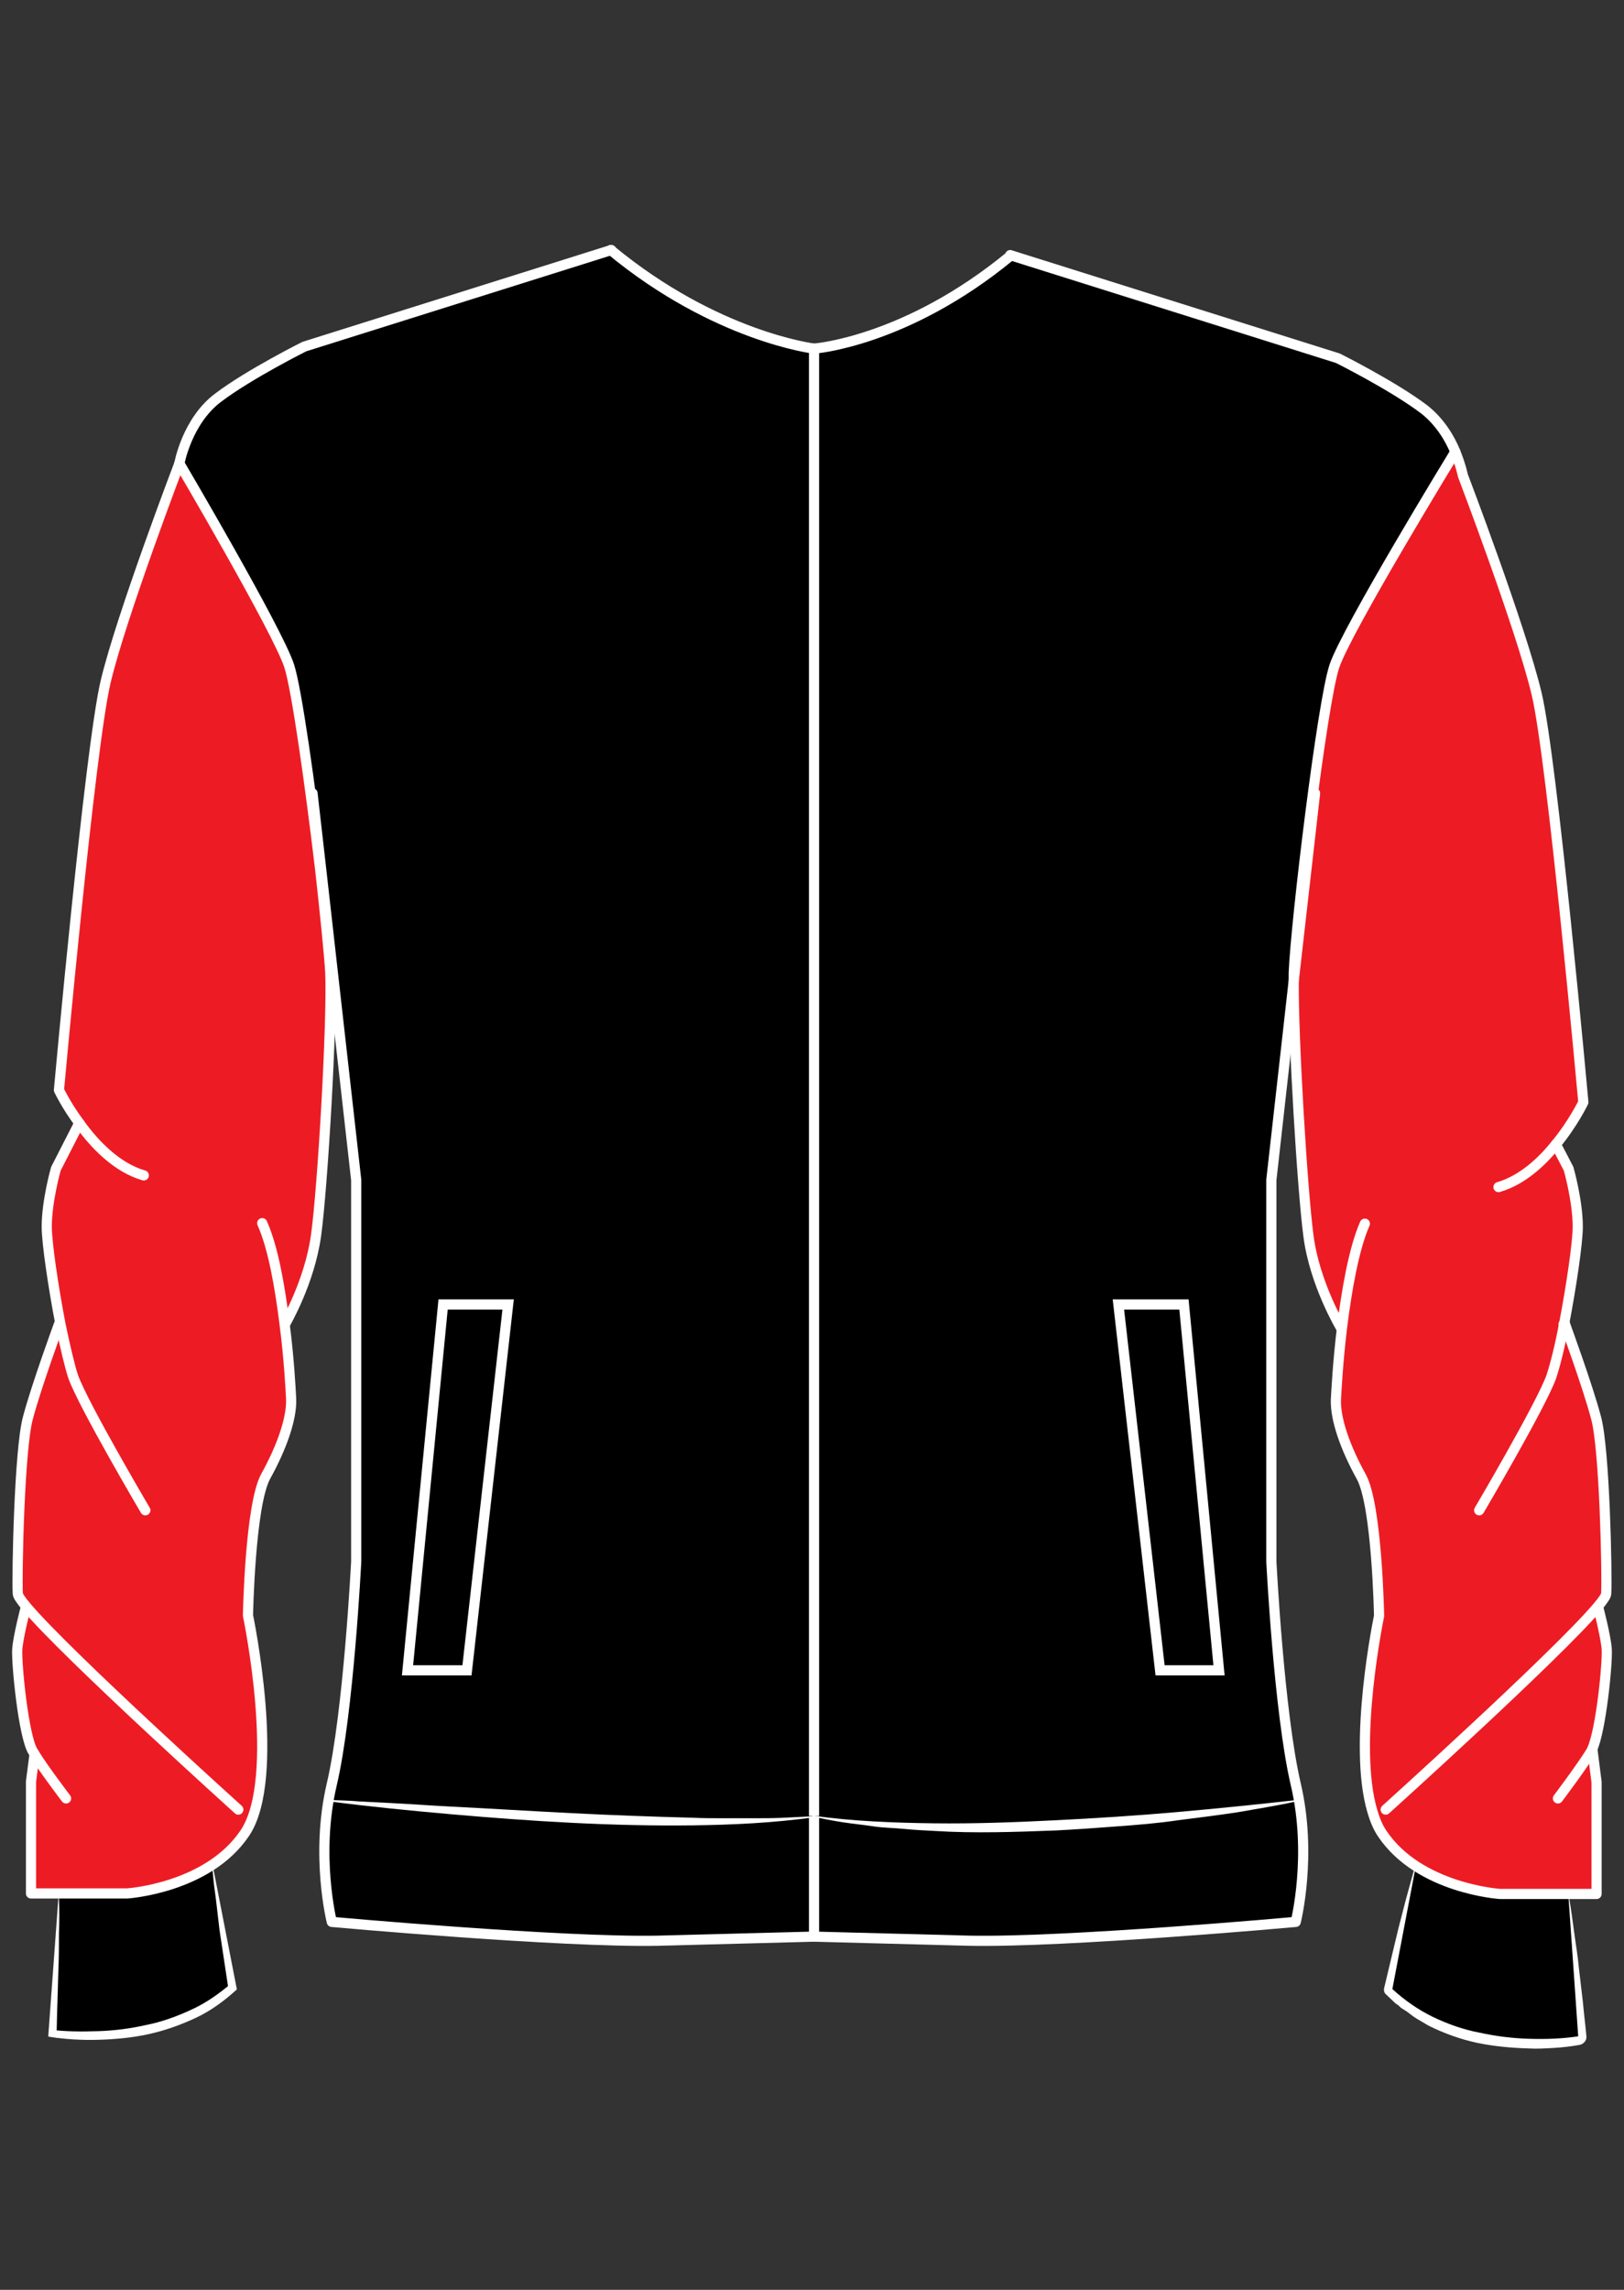 <?xml version="1.0" encoding="utf-8"?>
<!-- Generator: Adobe Illustrator 24.0.2, SVG Export Plug-In . SVG Version: 6.00 Build 0)  -->
<svg version="1.1" id="Слой_1" xmlns="http://www.w3.org/2000/svg" xmlns:xlink="http://www.w3.org/1999/xlink" x="0px" y="0px"
	 viewBox="0 0 319.6 450.6" style="enable-background:new 0 0 319.6 450.6;" xml:space="preserve">
<rect x="0" y="0" width="319.6" height="450.6" fill="#333333" stroke="none"/>
<style type="text/css">
	.st0{fill:#FFFFFF;}
	.st1{fill:#ED1C24;}
	.st2{fill:none;stroke:#FFFFFF;stroke-width:2;stroke-linecap:round;stroke-linejoin:round;stroke-miterlimit:10;}
	.st3{fill:none;stroke:#FFFFFF;stroke-width:2;stroke-miterlimit:10;}
</style>
<g>
	<g>
		<path d="M11.5,373.5l-2,27.3c0,0,23.1,4,36.9-9.4l-4.5-23.6"/>
		<path class="st0" d="M11.6,373.5c0.1,2.3,0.1,4.6,0,6.9c0,2.3,0,4.6-0.1,6.9l-0.2,6.9c-0.1,2.3-0.1,4.6-0.2,6.9l-1.3-1.7
			c3.1,0.4,6.3,0.4,9.5,0.3c3.2-0.1,6.3-0.5,9.4-1.2c3.1-0.6,6.1-1.7,8.9-3c2.9-1.3,5.4-3.1,7.8-5.1l-0.4,1.3l-1.8-11.9l-0.7-6
			l-0.4-3l-0.3-3l0,0c0-0.1,0-0.1,0.1-0.1c0.1,0,0.1,0,0.1,0.1l4.6,23.6c0,0.1,0,0.1,0,0.1c-2.4,2.2-5.1,4.2-8.1,5.6
			c-3,1.4-6.1,2.5-9.3,3.2c-3.2,0.7-6.5,1-9.8,1.1c-3.3,0.1-6.6-0.1-9.8-0.6c-0.1,0-0.1-0.1-0.1-0.2l2-27.3c0-0.1,0.1-0.1,0.1-0.1
			C11.5,373.4,11.6,373.4,11.6,373.5L11.6,373.5z"/>
	</g>
	<g>
		<path d="M308.7,373.5l2,27.3c0,0-23.1,4-36.9-9.4l4.5-23.6"/>
		<path class="st0" d="M308.8,373.5c0.4,2.3,0.7,4.5,1,6.8c0.3,2.3,0.7,4.5,0.9,6.8l0.8,6.8c0.2,2.3,0.5,4.5,0.7,6.8
			c0.1,0.8-0.5,1.5-1.3,1.7l0,0c-1.7,0.3-3.4,0.5-5.1,0.6c-1.7,0.1-3.4,0.2-5,0.1c-3.4-0.1-6.7-0.4-10.1-1.1
			c-3.3-0.7-6.6-1.9-9.6-3.4l-2.2-1.3c-0.7-0.4-1.4-1-2.1-1.5l-1.1-0.7c-0.3-0.3-0.6-0.6-1-0.8c-0.6-0.6-1.3-1.2-1.9-1.8l0,0
			c-0.4-0.3-0.5-0.8-0.4-1.3l2.8-11.7l1.5-5.8l0.8-2.9l0.8-2.9l0,0c0-0.1,0.1-0.1,0.1-0.1c0,0,0.1,0.1,0.1,0.1l-4.5,23.6l0-0.1
			c2.4,2.2,5.1,4.1,8,5.5c2.9,1.4,6,2.5,9.2,3.1c3.2,0.7,6.4,1.1,9.7,1.2c3.3,0.1,6.5,0,9.8-0.5l-0.1,0.2l-1.9-27.3
			c0-0.1,0-0.1,0.1-0.1C308.7,373.4,308.8,373.4,308.8,373.5L308.8,373.5z"/>
	</g>
	<g id="XMLID_1_">
		<g>
			<path class="st1" d="M5.1,316.2c-1.1-1.3-1.7-2.2-1.7-2.6c-0.1-3.4,0.4-28.5,2-34.6c1.7-6.1,6.1-18.4,6.1-18.4l0.3-0.1
				c-1.4-7.4-2.7-16-2.7-19.2c0-5.1,1.8-11.4,1.8-11.4l4.6-9c-2.6-3.5-4-6.5-4-6.5s6.1-67.4,9.2-80.4s14.5-42.9,14.5-42.9
				s19.2,32.7,21.6,39.8c1.6,4.6,4.3,24,6.1,40c1,9,1.8,16.9,1.9,20.4c0.4,9.9-1.5,42.3-2.8,51.7c-1.3,9.3-5.9,17.2-6.1,17.5
				c0.8,6.9,1.2,13,1.3,14.9c0.1,3.8-1.9,9.4-5,15.1c-3.1,5.6-3.5,27.4-3.5,27.4s6.7,31.9-0.6,42.8c-7.3,10.9-23.2,11.9-23.2,11.9
				H6.2v-22l0.7-5.4c-0.1-0.2-0.2-0.3-0.3-0.5c-1.9-3.1-3.3-17.6-3.1-20.2S5.1,316.2,5.1,316.2z"/>
			<path class="st1" d="M313.4,344.4l0.8,6.3v22h-19c0,0-15.9-1-23.2-11.9c-0.8-1.2-1.4-2.6-1.9-4.3l2.7-0.5
				c0,0,33.7-30.4,41.7-39.9c0,0,1.5,5.7,1.7,8.3C316.4,327,315.1,340.5,313.4,344.4L313.4,344.4z"/>
			<path d="M63.2,171l-0.2,0c-1.9-16-4.6-35.4-6.1-40c-2.4-7.2-21.6-39.8-21.6-39.8s1.5-8.4,7.7-13c6.1-4.6,16.9-10,16.9-10l60.4-19
				c20.6,17.1,40,19.4,40,19.4V381c0,0-11.3,0.3-30.5,0.8c-19.2,0.5-64.3-3.7-64.3-3.7s-3.3-13,0-27.1c3.3-14.1,4.8-43.8,4.8-43.8
				v-75.1L63.2,171z"/>
			<path class="st1" d="M264.1,261.3l-0.2,0c0,0-5.2-8.7-6.4-18.1c-1.2-9-3-38.7-2.9-50.1c0-0.6,0-1.1,0-1.6c0.4-10,5.6-53.2,8-60.4
				c2.4-7.2,23.8-42.2,23.8-42.2c1.1,2.6,1.5,4.7,1.5,4.7s11.5,29.9,14.5,42.9c3.1,13,9.2,80.4,9.2,80.4s-2,4.2-5.5,8.4l2.5,4.8
				c0,0,1.8,6.3,1.8,11.4c0,3.2-1.3,11.9-2.7,19.2l0.3,0.1c0,0,4.5,12.3,6.1,18.4c1.7,6.1,2.2,31.1,2,34.6c0,0.4-0.6,1.3-1.7,2.6
				c-8,9.5-41.7,39.9-41.7,39.9l-2.7,0.5c-4-13.3,1.3-38.5,1.3-38.5s-0.4-21.8-3.5-27.4c-3.1-5.6-5.1-11.2-5-15.1
				C263.1,273.7,263.4,267.9,264.1,261.3z"/>
			<path d="M254.6,191.4c0,0.5,0,1,0,1.6l-4.4,39.2v75.1c0,0,1.5,29.7,4.8,43.8c3.3,14,0,27.1,0,27.1s-45.2,4.1-64.3,3.7
				c-19.2-0.5-30.5-0.8-30.5-0.8V68.6c0,0,18.1-1.3,38.7-18.3l64.5,20.3c0,0,10.7,5.4,16.9,10c3.1,2.3,5.1,5.7,6.2,8.4
				c0,0-21.3,35-23.8,42.2C260.3,138.2,255,181.5,254.6,191.4z"/>
		</g>
		<g>
			<path class="st2" d="M15.6,221l-4.6,9c0,0-1.8,6.3-1.8,11.4c0,3.2,1.3,11.9,2.7,19.2c0.9,4.3,1.8,8.2,2.5,10.3
				c2,5.6,14.2,26.3,14.2,26.3"/>
			<path class="st2" d="M11.6,260.6c0,0-4.5,12.3-6.1,18.4c-1.7,6.1-2.2,31.1-2,34.6c0,0.4,0.6,1.3,1.7,2.6
				c8,9.5,41.7,39.9,41.7,39.9"/>
			<path class="st2" d="M5.1,316.2c0,0-1.5,5.7-1.7,8.3s1.2,17.2,3.1,20.2c0.1,0.1,0.2,0.3,0.3,0.5c2,3.2,6.2,8.7,6.2,8.7"/>
			<path class="st2" d="M6.8,345.2l-0.7,5.4v22h18.9c0,0,15.9-1,23.2-11.9c7.3-10.9,0.6-42.8,0.6-42.8s0.4-21.8,3.5-27.4
				c3.1-5.6,5.1-11.2,5-15.1c-0.1-1.9-0.4-8-1.3-14.9c-0.9-7.1-2.2-14.9-4.4-19.8"/>
			<path class="st2" d="M28.3,231.3c-5.3-1.5-9.8-6.2-12.7-10.3c-2.6-3.5-4-6.5-4-6.5s6.1-67.4,9.2-80.4s14.5-42.9,14.5-42.9
				s1.5-8.4,7.7-13c6.1-4.6,16.9-10,16.9-10l60.4-19"/>
			<path class="st2" d="M56.1,260.6C56.1,260.6,56.1,260.6,56.1,260.6c0.1-0.3,4.8-8.2,6.1-17.5c1.3-9.4,3.2-41.8,2.8-51.7
				C64.8,187.9,64,180,63,171c-1.9-16-4.6-35.4-6.1-40c-2.4-7.2-21.6-39.8-21.6-39.8"/>
			<path class="st2" d="M160.2,68.6c0,0-19.3-2.3-40-19.4"/>
			<path class="st2" d="M61.5,156.1l1.7,14.9l6.9,61.2v75.1c0,0-1.5,29.7-4.8,43.8c-3.3,14,0,27.1,0,27.1s45.2,4.1,64.3,3.7
				c19.2-0.5,30.5-0.8,30.5-0.8"/>
			<line class="st2" x1="307.7" y1="260.6" x2="308" y2="260.6"/>
			<path class="st2" d="M306.2,225.2l2.5,4.8c0,0,1.8,6.3,1.8,11.4c0,3.2-1.3,11.9-2.7,19.2c-0.8,4.3-1.8,8.2-2.5,10.3
				c-2,5.6-14.2,26.3-14.2,26.3"/>
			<path class="st2" d="M308,260.6c0,0,4.5,12.3,6.1,18.4c1.7,6.1,2.2,31.1,2,34.6c0,0.4-0.6,1.3-1.7,2.6
				c-8,9.5-41.7,39.9-41.7,39.9"/>
			<path class="st2" d="M314.5,316.2c0,0,1.5,5.7,1.7,8.3c0.2,2.5-1.1,16-2.9,19.8c-0.1,0.2-0.1,0.3-0.2,0.4
				c-1.9,3.1-6.5,9.2-6.5,9.2"/>
			<path class="st2" d="M313.4,344.4l0.8,6.3v22h-19c0,0-15.9-1-23.2-11.9c-0.8-1.2-1.4-2.6-1.9-4.3c-4-13.3,1.3-38.5,1.3-38.5
				s-0.4-21.8-3.5-27.4c-3.1-5.6-5.1-11.2-5-15.1c0.1-1.8,0.4-7.6,1.2-14.2c0.9-7.2,2.3-15.5,4.5-20.5"/>
			<path class="st2" d="M294.9,233.6c4.5-1.3,8.4-4.8,11.2-8.3c3.5-4.2,5.5-8.4,5.5-8.4s-6.1-67.4-9.2-80.4
				c-3.1-13-14.5-42.9-14.5-42.9s-0.4-2-1.5-4.7c-1.1-2.7-3.1-6-6.2-8.4c-6.1-4.6-16.9-10-16.9-10l-64.5-20.3"/>
			<path class="st2" d="M263.9,261.3c0,0-5.2-8.7-6.4-18.1c-1.2-9-3-38.7-2.9-50.1c0-0.6,0-1.1,0-1.6c0.4-10,5.6-53.2,8-60.4
				c2.4-7.2,23.8-42.2,23.8-42.2"/>
			<path class="st2" d="M258.8,156.1l-4.2,36.9l-4.4,39.2v75.1c0,0,1.5,29.7,4.8,43.8c3.3,14,0,27.1,0,27.1s-45.2,4.1-64.3,3.7
				c-19.2-0.5-30.5-0.8-30.5-0.8V68.6c0,0,18.1-1.3,38.7-18.3"/>
		</g>
	</g>
	<g>
		<path d="M64.7,354.3c0,0,61.9,8,95.5,3.1"/>
		<path class="st0" d="M64.7,354.2c2,0.1,4,0.1,6,0.3l6,0.3c4,0.2,8,0.5,11.9,0.7c8,0.4,15.9,0.9,23.9,1.3
			c7.9,0.4,15.9,0.7,23.8,0.9c2,0.1,4,0.1,6,0.1c2,0,4,0,6,0c2,0,4,0,6-0.1c2-0.1,4-0.2,6-0.3l0,0c0.1,0,0.1,0,0.1,0.1
			c0,0.1,0,0.1-0.1,0.1c-7.9,1.1-15.9,1.5-23.9,1.6c-8,0.1-16-0.1-23.9-0.5c-8-0.4-15.9-1-23.9-1.7c-8-0.7-15.9-1.5-23.8-2.5
			c-0.1,0-0.1-0.1-0.1-0.1C64.6,354.3,64.6,354.2,64.7,354.2L64.7,354.2z"/>
	</g>
	<g>
		<path d="M255.5,354.3c0,0-61.7,8-95.3,3.1"/>
		<path class="st0" d="M255.5,354.4c-3.9,0.9-7.9,1.5-11.8,2.2c-3.9,0.6-7.9,1.1-11.9,1.6c-4,0.6-7.9,0.9-11.9,1.2
			c-4,0.3-8,0.6-12,0.8c-8,0.3-16,0.6-24,0.1c-2-0.1-4-0.2-6-0.4c-2-0.2-4-0.2-6-0.5c-2-0.3-4-0.5-6-0.8c-2-0.3-3.9-0.7-5.9-1.1l0,0
			c-0.1,0-0.1-0.1-0.1-0.1c0-0.1,0.1-0.1,0.1-0.1c7.9,1.1,15.9,1.4,23.8,1.5c8,0.1,15.9-0.2,23.9-0.6c8-0.4,15.9-0.9,23.8-1.6
			c7.9-0.7,15.9-1.5,23.8-2.4c0.1,0,0.1,0,0.1,0.1C255.6,354.4,255.6,354.4,255.5,354.4L255.5,354.4z"/>
	</g>
	<g id="XMLID_2_">
		<g>
		</g>
		<g>
			<polygon class="st3" points="239.9,328.7 233,256.7 220.1,256.7 228.3,328.7 			"/>
			<polygon class="st3" points="80.2,328.7 87.2,256.7 100,256.7 91.9,328.7 			"/>
		</g>
	</g>
</g>
</svg>
